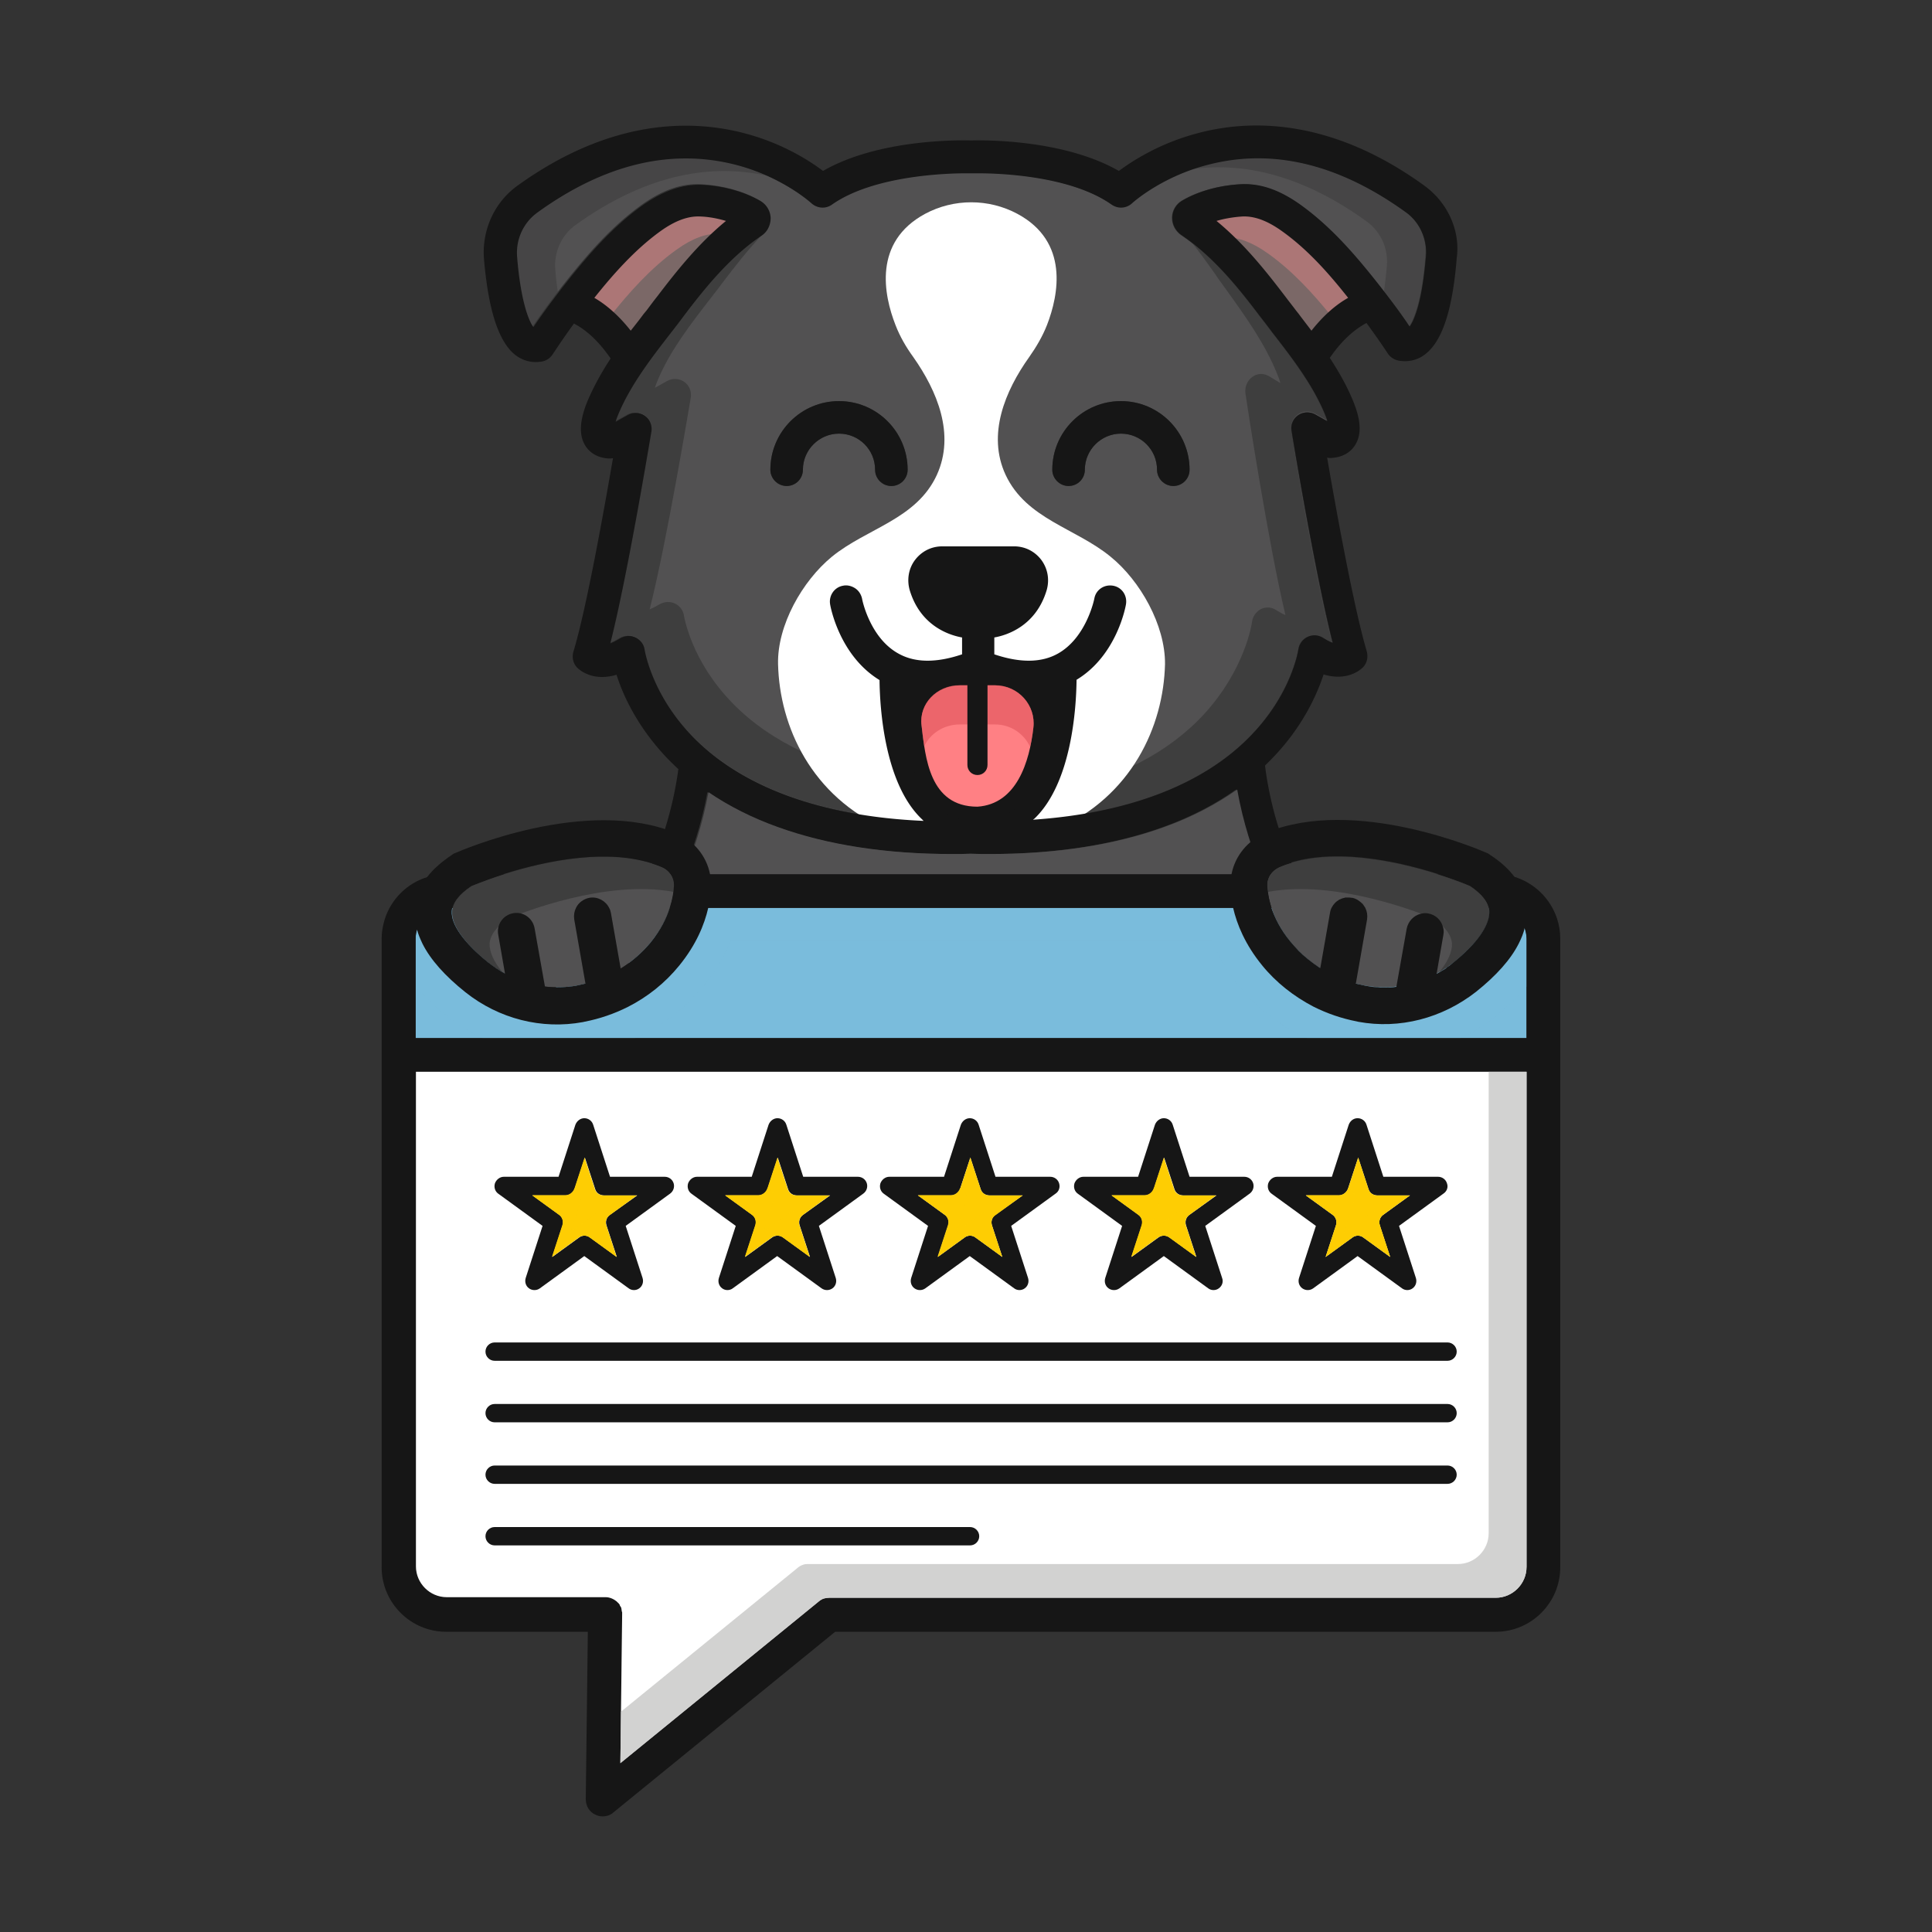 <svg xmlns="http://www.w3.org/2000/svg" xml:space="preserve" id="svg168" width="64" height="64" version="1.1"><rect width="100%" height="100%" fill="#333333" stroke="none"/><style id="style395" type="text/css">.st4,.st5{opacity:.5}.st2{fill:#525152}.st3{opacity:.8}.st3,.st4{fill:#3a3a3a}.st5{fill:#c49e9d}.st6{fill:#ac7676}.st7{fill:#fff}.st8{fill:#161616}.st12{fill:#2a2a2a}.st13,.st14{fill:#fecd03}.st14{opacity:.7}</style><g id="g2581" transform="translate(-7.095 -7.107) scale(.098)"><path id="path2479" d="M588.4 389.8v33.7H212.9v-33.7c0-5.7 4.7-10.4 10.4-10.4H578c5.7 0 10.4 4.6 10.4 10.4z" style="fill:#7abcdc"/><path id="path2481" d="M588.3 388.8c0-.2 0-.3-.1-.4 0-.2 0-.3-.1-.5 0-.2-.1-.4-.1-.5 0-.1-.1-.3-.1-.4-.1-.2-.1-.4-.2-.5 0-.1 0-.2-.1-.2-1.5-3.9-5.3-6.8-9.7-6.8H223.3c-4.6 0-8.4 3-9.8 7-.1.2-.1.4-.2.6 0 .1-.1.3-.1.4 0 .2-.1.3-.1.5s-.1.4-.1.6v17.5c2.9 3.4 6.5 6.7 10.6 10 3.8 3 7.9 5.5 12.2 7.5h51c1-.4 1.9-.9 2.8-1.3 8.1-4.1 15.1-9.7 20.7-16.6 4.3-5.2 7.2-10.4 9.1-15.3H482c2 4.9 4.9 10 9.1 15.3 5.6 6.9 12.6 12.5 20.7 16.7.9.5 1.9.9 2.8 1.3h51c4.3-2 8.4-4.5 12.2-7.5 4.2-3.3 7.8-6.7 10.7-10.2v-16c-.1-.6-.1-.9-.2-1.2zm-286.2 10.1c-4.7 5.8-10.7 10.5-17.4 14-4.6 2.3-9.5 4-14.7 5l-.4.1c-14 2.6-28.4-1.2-39.8-10.1-6.3-5-10.8-9.9-13.7-14.9 1.9-1.7 4.3-2.8 7.1-2.8h84.6c-1.4 2.8-3.3 5.7-5.7 8.7zm269.1 8.9c-11.3 9-25.8 12.7-39.8 10.1l-.4-.1c-5.2-1-10.1-2.7-14.7-5-6.7-3.4-12.6-8.1-17.4-14-2.4-3-4.3-5.9-5.8-8.7H578c2.7 0 5.1 1 6.9 2.7-2.8 5-7.4 10-13.7 15z" style="opacity:.5;fill:#7abcdc"/><path id="path2483" d="M547.5 144.2c-22.5-16.3-44.9-21.7-66.6-16.3-16.1 4-26 13-26.1 13.1-1.9 1.7-4.8 1.9-6.9.5-13.9-9.8-38-10.6-45.1-10.6h-4.2c-5.9 0-31.1.6-45.3 10.6-2.1 1.5-5 1.3-6.9-.5-.1-.1-10-9-26.1-13.1-21.7-5.5-44.2 0-66.6 16.3-4.7 3.4-7.3 9.2-6.8 15 1.1 13.5 3.5 20.9 5.5 23.7 2.8-4.1 6-8.5 9.9-13.5 7.7-9.8 16.2-19.9 26.9-27.6 7.1-5.1 13.7-7.4 20.4-7 7.1.4 14.1 2.3 19.6 5.5 2.1 1.2 3.4 3.4 3.4 5.7.1 2.4-1.1 4.6-3.1 6-10.7 7.2-19.3 17.9-26.4 27.3-1.4 1.8-2.8 3.6-4.2 5.5-6.6 8.6-13.4 17.4-17.6 27.1-.5 1.2-.9 2.2-1.1 3l4.1-2.3c1.8-1 4.1-.9 5.8.3 1.7 1.2 2.6 3.3 2.2 5.3-.3 2-7.9 47.9-13.9 71.6.9-.3 2-.9 3.3-1.7.9-.5 1.9-.8 2.9-.8.8 0 1.6.2 2.3.5 1.7.8 2.8 2.4 3.1 4.2 0 .2 2.2 15.1 16.5 29.6 16.7 17 43.5 26.7 77.8 28.2l-.6-.6c-12.7-12.1-14.2-37.6-14.3-47-13.6-8.2-16.6-24.8-16.7-25.6-.5-2.9 1.4-5.8 4.4-6.3 1.4-.3 2.9.1 4.1.9 1.2.8 2 2.1 2.3 3.5 0 .1 2.6 13.2 12.4 18.6 5.6 3 12.8 3.1 21.4.2V288c-4.5-.8-14.1-4-17.7-16-1-3.5-.4-7.2 1.8-10.2 2.2-2.9 5.5-4.6 9.2-4.6H415c3.7 0 7 1.7 9.2 4.6 2.2 2.9 2.8 6.7 1.8 10.2-3.6 12-13.2 15.2-17.7 16v5.7c8.6 2.9 15.8 2.9 21.4-.2 9.6-5.2 12.3-18 12.4-18.6.5-2.9 3.4-4.9 6.3-4.4s4.9 3.4 4.4 6.3c-.1.7-3.1 17.3-16.7 25.5-.1 9.3-1.6 34.9-14.3 47-.1.1-.2.2-.4.3 32.1-2.2 57.3-11.8 73.2-28 14.1-14.3 16.4-29 16.5-29.6.2-1.8 1.4-3.4 3.1-4.2 1.7-.8 3.7-.7 5.2.3 1.3.8 2.4 1.3 3.3 1.7-6-23.7-13.5-69.5-13.9-71.6-.3-2.1.5-4.1 2.2-5.3 1.7-1.2 3.9-1.3 5.8-.3l4.1 2.3c-.2-.8-.6-1.8-1.1-3-4.2-9.8-11-18.6-17.6-27.1-1.4-1.9-2.8-3.7-4.2-5.5-7.1-9.4-15.6-20.1-26.4-27.3-2-1.4-3.1-3.6-3.1-6 .1-2.4 1.4-4.5 3.4-5.7 5.5-3.2 12.4-5.1 19.6-5.5 6.7-.3 13.3 2 20.4 7 10.7 7.6 19.2 17.8 26.9 27.6 3.9 5 7.1 9.3 9.9 13.5 1-1.4 2.1-4 3.1-7.8 1-3.9 1.9-9.1 2.4-15.9.7-5.9-2-11.6-6.7-15zm-173.8 92.6c-3 0-5.5-2.5-5.5-5.5 0-6.8-5.5-12.2-12.2-12.2-6.7 0-12.2 5.5-12.2 12.2 0 3-2.4 5.5-5.5 5.5-3 0-5.5-2.5-5.5-5.5 0-12.8 10.4-23.2 23.2-23.2 12.8 0 23.2 10.4 23.2 23.2 0 3-2.5 5.5-5.5 5.5zm100.8-5.5c0 3-2.4 5.5-5.5 5.5-3 0-5.5-2.5-5.5-5.5 0-6.8-5.5-12.2-12.2-12.2-6.7 0-12.2 5.5-12.2 12.2 0 3-2.4 5.5-5.5 5.5-3 0-5.5-2.5-5.5-5.5 0-12.8 10.4-23.2 23.2-23.2 12.8 0 23.2 10.4 23.2 23.2z" class="st2"/><path id="path2485" d="M522.7 289.9c-.9-.3-2-.9-3.3-1.7-1.6-1-3.5-1.1-5.2-.3-1.7.8-2.8 2.4-3.1 4.2-.1.6-2.4 15.3-16.5 29.6-15.9 16.2-41.1 25.8-73.2 28 .1-.1.2-.2.4-.3 2.7-2.5 4.8-5.6 6.6-9.1 21.7-4.4 39.1-13.4 51.1-26.5 13.7-15 16-30.3 16.1-31 .2-1.9 1.4-3.5 3-4.4 1.7-.8 3.6-.7 5.1.3 1.3.8 2.3 1.4 3.2 1.7-5.9-24.7-13.2-72.6-13.5-74.8-.3-2.2.5-4.3 2.2-5.6 1.7-1.3 3.8-1.4 5.6-.4l4 2.4c-.2-.8-.6-1.9-1.1-3.1-4.1-10.2-10.7-19.4-17.1-28.3-1.4-2-2.8-3.8-4.1-5.8-2.5-3.5-5.2-7.3-8.1-10.9 9.3 7.1 16.9 16.6 23.3 25.1 1.4 1.8 2.8 3.6 4.2 5.5 6.6 8.5 13.4 17.3 17.6 27.1.5 1.2.9 2.2 1.1 3l-4.1-2.3c-1.8-1-4.1-.9-5.8.3-1.7 1.2-2.6 3.3-2.2 5.3.2 2.5 7.7 48.4 13.8 72z" class="st3"/><path id="path2487" d="M383.8 349.4c-3.7-3.5-6.4-8.1-8.5-13.2-23.6-4-42.4-12.8-55.2-25.9-14.2-14.5-16.4-29.4-16.5-29.6-.2-1.8-1.4-3.4-3.1-4.2-.7-.3-1.5-.5-2.3-.5-1 0-2 .3-2.9.8-1.3.8-2.4 1.3-3.3 1.7 6-23.7 13.5-69.5 13.9-71.6.3-2.1-.5-4.1-2.2-5.3-1.7-1.2-4-1.3-5.8-.3l-4.1 2.3c.2-.8.6-1.8 1.1-3 4.2-9.8 11-18.6 17.6-27.1 1.4-1.8 2.8-3.6 4.2-5.5 4.1-5.4 8.6-11.2 13.7-16.5h-.1c-.2.2-.5.4-.7.5-10.7 7.2-19.3 17.9-26.4 27.3-1.4 1.8-2.8 3.6-4.2 5.5-6.6 8.6-13.4 17.4-17.6 27.1-.5 1.2-.9 2.2-1.1 3l4.1-2.3c1.8-1 4.1-.9 5.8.3 1.7 1.2 2.6 3.3 2.2 5.3-.3 2-7.9 47.9-13.9 71.6.9-.3 2-.9 3.3-1.7.9-.5 1.9-.8 2.9-.8.8 0 1.6.2 2.3.5 1.7.8 2.8 2.4 3.1 4.2 0 .2 2.2 15.1 16.5 29.6 16.7 17 43.5 26.7 77.8 28.2-.1 0-.3-.2-.6-.4z" class="st3"/><path id="path2489" d="M554.4 159.2c-.6 6.8-1.4 12-2.4 15.9-1 3.9-2.1 6.4-3.1 7.8-2.5-3.7-5.4-7.6-8.7-11.9.4-2.5.7-5.4 1-8.6.5-5.9-2.1-11.6-6.8-15-19.9-14.4-39.8-20.4-59.2-17.7 1.8-.7 3.8-1.3 5.9-1.8 21.7-5.5 44.1 0 66.6 16.3 4.5 3.4 7.2 9.1 6.7 15z" class="st4"/><path id="path2491" d="M332 132c-21.2-4.8-43.1.8-65.1 16.6-4.7 3.4-7.3 9.2-6.8 15 .2 2.8.5 5.4.9 7.7-3.3 4.3-6 8-8.4 11.6-2-2.8-4.4-10.2-5.5-23.7-.5-5.9 2.1-11.6 6.8-15 22.5-16.3 44.9-21.7 66.6-16.3 4.2 1.1 8.1 2.5 11.5 4.1z" class="st4"/><path id="path2493" d="M531.1 173.8c-4 1.9-9.7 5.9-15.5 13.9-2.1-2.8-4.3-5.6-6.4-8.4-1.4-1.8-2.8-3.6-4.1-5.4-7-9.2-15.3-19.6-25.9-27.5 3.8-1.7 8.2-2.7 12.8-2.9 4.6-.2 9.4 1.5 14.8 5.4 9.5 6.9 17.3 16 24.3 24.9z" class="st5"/><path id="path2495" d="M531.1 173.8c-2.3 1.1-5.2 2.9-8.4 5.9-6.4-7.9-13.4-15.6-21.7-21.5-5.2-3.7-9.8-5.5-14.3-5.4-2.4-2.2-4.8-4.3-7.5-6.3 3.8-1.7 8.2-2.7 12.8-2.9 4.6-.2 9.4 1.5 14.8 5.4 9.5 6.8 17.3 15.9 24.3 24.8z" class="st6"/><path id="path2497" d="M322 146.5c-10.6 7.8-18.9 18.2-25.9 27.5-1.4 1.8-2.8 3.6-4.1 5.4-2.1 2.8-4.3 5.5-6.4 8.4-5.7-8.1-11.5-12-15.5-13.9 7-9 14.9-18.1 24.3-24.8 5.4-3.8 10.2-5.6 14.8-5.4 4.6.2 9 1.2 12.8 2.8z" class="st5"/><path id="path2499" d="M322 146.5c-2.1 1.6-4.2 3.3-6.1 5-4.6-.2-9.4 1.5-14.8 5.4-8.7 6.2-16 14.4-22.6 22.7-3.2-2.9-6.1-4.7-8.4-5.8 7-9 14.9-18.1 24.3-24.8 5.4-3.8 10.2-5.6 14.8-5.4 4.6.3 9 1.3 12.8 2.9z" class="st6"/><path id="path2501" d="M447.8 260.7C436 251 419.3 248 412.3 233c-6.3-13.6-.2-28.3 8-39.8 2.4-3.4 4.5-7 6-10.8 4-10.3 7.5-28.2-10-37.6-9.7-5.2-21.5-5.2-31.2 0-17.6 9.5-14 27.4-10 37.6 1.5 3.9 3.6 7.5 6 10.8 8.1 11.5 14.2 26.1 8 39.8-6.9 15.1-23.6 18-35.5 27.7-10 8.2-18.5 23.2-18.2 36.3.5 21.1 11.3 44.8 36.7 55.9 1.6.7 28.7 2.6 28.7.3 0 2.3 27.1.4 28.7-.3 25.4-11.2 36.2-34.8 36.7-55.9.1-13.2-8.4-28.2-18.4-36.3z" class="st7"/><path id="path2503" d="M379.2 231.3c0 3-2.4 5.5-5.5 5.5s-5.5-2.5-5.5-5.5c0-6.8-5.5-12.2-12.2-12.2-6.7 0-12.2 5.5-12.2 12.2 0 3-2.4 5.5-5.5 5.5-3 0-5.5-2.5-5.5-5.5 0-12.8 10.4-23.2 23.2-23.2 12.8 0 23.2 10.4 23.2 23.2z" class="st8"/><path id="path2505" d="M474.5 231.3c0 3-2.4 5.5-5.5 5.5-3 0-5.5-2.5-5.5-5.5 0-6.8-5.5-12.2-12.2-12.2-6.7 0-12.2 5.5-12.2 12.2 0 3-2.4 5.5-5.5 5.5-3 0-5.5-2.5-5.5-5.5 0-12.8 10.4-23.2 23.2-23.2 12.8 0 23.2 10.4 23.2 23.2z" class="st8"/><path id="path2507" d="M553.9 135.3c-31.6-22.9-58.8-22.4-76.1-17.9-12.9 3.3-22.2 9.2-27.2 12.9-19-10.9-46.6-10.4-50-10.3-3.5-.1-31.1-.6-50 10.3-4.9-3.7-14.2-9.6-27.2-12.9-17.3-4.4-44.5-4.9-76.1 17.9-7.8 5.6-12.1 15.1-11.3 24.8 1.5 17.5 5 28.1 10.7 32.5 2.7 2 5.8 2.7 9 2.1 1.5-.3 2.7-1.2 3.5-2.4 2.2-3.3 4.5-6.7 7.2-10.4 3 1.5 7.6 4.8 12.4 11.8-3.2 4.9-5.7 9.5-7.6 13.9-2.9 6.8-3.2 11.9-1 15.5 1.6 2.6 4.4 4.2 7.9 4.4.5 0 1 0 1.5-.1-3 17.4-9 51-13.4 65.5-.5 1.8-.1 3.8 1.2 5.2.2.2 4.7 5.1 13.4 2.5 2.1 6.7 7 17.7 17.4 28.5 1.1 1.1 2.3 2.3 3.5 3.4-2 14.8-6.5 27.1-10.4 35.5-2.8 6.1-5.3 10.1-6.1 11.4h12.6c1.6-2.9 3.5-6.8 5.4-11.4 3.1-7.4 6.3-16.8 8.3-27.7 6.9 4.7 14.8 8.7 23.5 11.8 16.6 6 36.5 9.1 58.9 9.1 2 0 4.1 0 6.3-.1 2.3.1 4.4.1 6.4.1 22.5 0 42.3-3.1 58.9-9.1 9.2-3.3 17.5-7.6 24.7-12.7 2 11.3 5.2 21 8.4 28.5 1.9 4.6 3.8 8.5 5.4 11.4h12.6c-.9-1.3-3.3-5.4-6-11.4-4-8.6-8.7-21.4-10.6-36.6l2.3-2.3c10.5-10.8 15.3-21.8 17.5-28.5 8.7 2.6 13.2-2.3 13.4-2.5 1.3-1.4 1.7-3.4 1.2-5.3-4.3-14.4-10.4-48-13.4-65.5.5.1 1 .2 1.6.1 3.5-.2 6.3-1.8 7.9-4.4 2.3-3.7 1.9-8.7-1-15.5-1.9-4.5-4.4-9-7.6-13.9 4.8-7 9.4-10.2 12.4-11.8 2.7 3.7 5.1 7.1 7.2 10.3a5.7 5.7 0 0 0 3.6 2.4c3.2.6 6.4-.1 9-2.1 5.8-4.4 9.3-15 10.7-32.5 1.3-9.4-3.1-18.8-10.9-24.5zm-280.6 37.9c6.2-7.8 13.7-16.3 22.3-22.5 5-3.6 9.4-5.2 13.5-5 3 .1 6 .7 8.7 1.5-9.4 7.7-16.9 17.2-23.3 25.6-1.2 1.5-2.3 3-3.5 4.6l-1 1.2c-1.4 1.9-2.9 3.8-4.4 5.7-4.4-5.6-8.8-9.1-12.3-11.1zm136 171.3c-1.8.5-3.9.8-6.5.8h-.1c-2.1 0-3.7-.1-5.1-.4-1.5-.3-3.1-1-4.5-2-.5-.4-1.1-.9-1.7-1.4-8.3-7.9-10.3-25.6-10.8-35.1 1.7.3 3.4.4 5.1.4 5.2 0 11-1.2 17.1-3.5 6.1 2.3 11.9 3.5 17.1 3.5 1.7 0 3.4-.1 5.1-.4-.5 9.5-2.5 27.1-10.8 35.1-1.5 1.5-3.2 2.5-4.9 3zm106.4-160.2c-1.5-2-3-3.9-4.4-5.8l-.8-1c-1.2-1.6-2.4-3.1-3.6-4.7-6.4-8.4-13.9-17.9-23.3-25.6 2.7-.8 5.7-1.3 8.7-1.5 4.1-.2 8.5 1.4 13.5 5 8.7 6.2 15.9 14.4 22.3 22.5-3.6 2-8 5.5-12.4 11.1zm38.7-25.1c-.6 6.8-1.4 12-2.4 15.9-1 3.9-2.1 6.4-3.1 7.8-2.8-4.2-6-8.5-9.9-13.5-7.7-9.8-16.2-19.9-26.9-27.6-7.1-5.1-13.7-7.4-20.4-7-7.1.4-14.1 2.3-19.6 5.5-2.1 1.2-3.4 3.4-3.4 5.7-.1 2.4 1.1 4.6 3.1 6 10.8 7.3 19.3 17.9 26.4 27.3 1.4 1.8 2.8 3.6 4.2 5.5 6.6 8.5 13.4 17.3 17.6 27.1.5 1.2.9 2.2 1.1 3l-4.1-2.3c-1.8-1-4.1-.9-5.8.3-1.7 1.2-2.6 3.3-2.2 5.3.3 2 7.9 47.9 13.9 71.6-.9-.3-2-.9-3.3-1.7-1.6-1-3.5-1.1-5.2-.3-1.7.8-2.8 2.4-3.1 4.2-.1.6-2.4 15.3-16.5 29.6-15.9 16.2-41.1 25.8-73.2 28 .1-.1.2-.2.4-.3 12.7-12.1 14.2-37.6 14.3-47 13.6-8.2 16.6-24.8 16.7-25.5.5-3-1.4-5.8-4.4-6.3-3-.5-5.8 1.4-6.3 4.4-.1.5-2.8 13.3-12.4 18.6-5.6 3.1-12.8 3.1-21.4.2V288c4.5-.8 14.1-4 17.7-16 1-3.5.4-7.2-1.8-10.2-2.2-2.9-5.5-4.6-9.2-4.6h-24.3c-3.7 0-7 1.7-9.2 4.6-2.2 2.9-2.8 6.7-1.8 10.2 3.6 12 13.2 15.2 17.7 16v5.7c-8.6 2.9-15.8 2.9-21.4-.2-9.8-5.3-12.4-18.4-12.4-18.6-.3-1.4-1.1-2.7-2.3-3.5-1.2-.8-2.7-1.2-4.1-.9-3 .5-4.9 3.4-4.4 6.3.1.7 3.1 17.3 16.7 25.6.1 9.3 1.6 34.9 14.3 47l.6.6c-34.3-1.5-61.1-11.2-77.8-28.2-14.2-14.5-16.4-29.4-16.5-29.6-.2-1.8-1.4-3.4-3.1-4.2-.7-.3-1.5-.5-2.3-.5-1 0-2 .3-2.9.8-1.3.8-2.4 1.3-3.3 1.7 6-23.7 13.5-69.5 13.9-71.6.3-2.1-.5-4.1-2.2-5.3-1.7-1.2-4-1.3-5.8-.3l-4.1 2.3c.2-.8.6-1.8 1.1-3 4.2-9.8 11-18.6 17.6-27.1 1.4-1.8 2.8-3.6 4.2-5.5 7.1-9.4 15.7-20.1 26.4-27.3 2-1.3 3.1-3.6 3.1-6-.1-2.4-1.4-4.5-3.4-5.7-5.5-3.2-12.5-5.1-19.6-5.5-6.7-.3-13.3 2-20.4 7-10.7 7.7-19.2 17.8-26.9 27.6-3.9 5-7.1 9.4-9.9 13.5-2-2.8-4.4-10.2-5.5-23.7-.5-5.9 2.1-11.6 6.8-15 22.5-16.3 44.9-21.7 66.6-16.3 16.1 4 26 13 26.1 13.1 1.9 1.8 4.8 2 6.9.5 14.2-10 39.4-10.6 45.3-10.6h4.2c7.1 0 31.2.8 45.1 10.6 2.1 1.5 5 1.3 6.9-.5.1-.1 10-9.1 26.1-13.1 21.7-5.5 44.1 0 66.6 16.3 4.4 3.2 7.1 8.9 6.6 14.8z" class="st8"/><path id="path2509" d="M429.6 301.9c-.3 10.2-2.1 32.9-12.7 43-1.8 1.7-4 3.1-6.4 3.8-2.6.8-5.3 1-7.9 1-2 0-4.1-.1-6.1-.5-2.1-.4-4.1-1.4-5.8-2.6-.7-.5-1.4-1.1-2.1-1.7-10.6-10.1-12.4-32.8-12.7-43 2.5.6 5.2.9 8 .9 5.8 0 12-1.3 18.8-4 6.8 2.6 13 4 18.8 4 2.9 0 5.6-.3 8.1-.9z" class="st8"/><path id="path2511" d="M408.8 304.2h-12c-7.8 0-13.8 6.3-12.9 13.5 1.3 10.8 2.6 27.5 18.9 27.5 13.3-.9 17.6-15.2 18.9-26.7.9-7.6-5.1-14.3-12.9-14.3z" style="fill:#ff8084"/><path id="path2513" d="M421.7 318.5c-.2 2.1-.6 4.3-1.1 6.5-2-4.4-6.5-7.6-11.8-7.6h-12c-5.4 0-10 3.1-12 7.4-.4-2.5-.7-4.9-.9-7.2-.9-7.2 5.1-13.5 12.9-13.5h12c7.8.1 13.8 6.8 12.9 14.4z" style="fill:#db4b52;opacity:.5"/><path id="path2515" d="M402.8 300.3c-1.9 0-3.4 1.5-3.4 3.4v27.4c0 1.9 1.5 3.4 3.4 3.4s3.4-1.5 3.4-3.4v-27.4c0-1.9-1.5-3.4-3.4-3.4z" class="st8"/><path id="path2517" d="M533.6 378.8c-.2-.4-.5-.7-.9-1.1l-.1-.1c-.2-.1-.3-.3-.5-.4-.2-.2-.5-.3-.7-.5-.1-.1-.3-.1-.4-.2-.3-.2-.7-.3-1-.4-.2-.1-.4-.1-.6-.1-.5-.1-1-.1-1.5-.1h-.5c-.1 0-.3 0-.4.1-.3.1-.6.1-.8.2-.2.1-.3.1-.5.2s-.3.2-.5.2c-.1.1-.3.2-.4.3-.1.1-.2.1-.3.2-.1.1-.3.2-.4.3-.3.3-.6.6-.9 1-.1.1-.1.2-.2.3-.1.2-.2.3-.3.5H534c-.1 0-.3-.2-.4-.4zm65.1 4.2c-2.2-6.7-7.6-12-14.4-14.1-2-.6-4.1-.9-6.2-.9H223.3c-2.3 0-4.4.3-6.5 1-6.9 2.1-12.3 7.6-14.4 14.4-.6 2-1 4.1-1 6.4v212.5c0 12 9.8 21.8 21.8 21.8h47.9l-.7 56.6c0 2.2 1.2 4.3 3.2 5.2.8.4 1.6.6 2.5.6 1.3 0 2.6-.4 3.6-1.3l75-61.1H578c12 0 21.8-9.8 21.8-21.8V389.8c0-2.4-.4-4.7-1.1-6.8zm-10.3 219.2c0 5.7-4.7 10.4-10.4 10.4H352.7c-.5 0-1.1.1-1.6.2-.4.1-.7.2-1 .4-.4.2-.7.4-1 .7l-67 54.6.6-50.2v-.7c0-.1 0-.2-.1-.3v-.2c0-.1-.1-.2-.1-.4v-.2c0-.1-.1-.3-.1-.4v-.1c-.1-.1-.1-.3-.2-.4 0 0 0-.1-.1-.1-.1-.1-.2-.3-.2-.4v-.1c-.1-.1-.2-.3-.3-.4-.1-.1-.2-.3-.4-.4l-.4-.4c-1-.8-2.3-1.4-3.7-1.4h-53.7c-5.7 0-10.4-4.7-10.4-10.4V434.8h375.5v167.4zm0-178.8H212.9v-33.7c0-1.2.2-2.3.6-3.3 1.4-4.1 5.3-7 9.8-7H578c4.4 0 8.3 2.8 9.7 6.7.4 1.1.7 2.4.7 3.6zm-54.8-44.6c-.2-.4-.5-.7-.9-1.1l-.1-.1c-.2-.1-.3-.3-.5-.4-.2-.2-.5-.3-.7-.5-.1-.1-.3-.1-.4-.2-.3-.2-.7-.3-1-.4-.2-.1-.4-.1-.6-.1-.5-.1-1-.1-1.5-.1h-.5c-.1 0-.3 0-.4.1-.3.1-.6.1-.8.2-.2.1-.3.1-.5.2s-.3.2-.5.2c-.1.1-.3.2-.4.3-.1.1-.2.1-.3.2-.1.1-.3.2-.4.3-.3.3-.6.6-.9 1-.1.1-.1.2-.2.3-.1.2-.2.3-.3.5H534c-.1 0-.3-.2-.4-.4z" class="st8"/><path id="path2519" d="M588.4 434.8v167.4c0 5.7-4.7 10.4-10.4 10.4H352.7c-.5 0-1.1.1-1.6.2-.4.1-.7.2-1 .4-.4.2-.7.4-1 .7l-67 54.6.6-50.2v-.7c0-.1 0-.2-.1-.3v-.2c0-.1-.1-.2-.1-.4v-.2c0-.1-.1-.3-.1-.4v-.1c-.1-.1-.1-.3-.2-.4 0 0 0-.1-.1-.1-.1-.1-.2-.3-.2-.4v-.1c-.1-.1-.2-.3-.3-.4-.1-.1-.2-.3-.4-.4l-.4-.4c-1-.8-2.3-1.4-3.7-1.4h-53.7c-5.7 0-10.4-4.7-10.4-10.4V434.8Z" class="st7"/><path id="path2521" d="M588.4 434.8v167.4c0 5.7-4.7 10.4-10.4 10.4H352.7c-.5 0-1.1.1-1.6.2-.4.1-.7.2-1 .4-.4.2-.7.4-1 .7l-67 54.6.2-17.4 59.7-48.6c.3-.3.7-.5 1-.7.3-.2.7-.3 1-.4.5-.2 1-.2 1.6-.2h219.6c5.7 0 10.4-4.7 10.4-10.4v-156z" style="opacity:.8;fill:#c6c6c5"/><path id="path2523" d="M499 368H303.6c3.1-7.4 6.3-16.8 8.3-27.7 6.9 4.7 14.8 8.7 23.5 11.8 16.6 6 36.5 9.1 58.9 9.1 2 0 4.1 0 6.3-.1 2.3.1 4.4.1 6.4.1 22.5 0 42.3-3.1 58.9-9.1 9.2-3.3 17.5-7.6 24.7-12.7 2 11.3 5.3 21 8.4 28.6z" class="st2"/><path id="path2525" d="M261.3 402.7c0 3.9-3.2 7.1-7.1 7.1-3.9 0-7.1-3.2-7.1-7.1 0-3.9 3.2-7.1 7.1-7.1 3.9 0 7.1 3.2 7.1 7.1z" class="st12"/><circle id="circle2527" cx="279.5" cy="402.7" r="7.1" class="st12"/><path id="path2529" d="M300.3 372.2c-.3 4.5-1.9 11.5-7.9 18.8-6.1 7.5-14.9 12.7-24.7 14.6l-.4.1c-5.2.9-10.4.7-15.5-.6-5-1.3-9.9-3.7-14.1-7-8.1-6.5-12.7-12.8-12.4-17.4.1-2.9 2.3-5.8 6.5-8.6 4.4-1.9 40.7-16.4 64.4-6.4 2.6 1.1 4.2 3.6 4.1 6.5z" class="st2"/><path id="path2531" d="M300.3 372.2c0 .6-.1 1.2-.2 1.8-23-4.3-51.8 7.3-55.7 8.9-4.2 2.8-6.3 5.7-6.5 8.6-.1 2.7 1.4 6.1 4.3 9.6-1.6-.9-3.2-2-4.6-3.1-8.1-6.5-12.7-12.8-12.4-17.4.1-2.9 2.3-5.8 6.5-8.6 4.4-1.9 40.7-16.4 64.4-6.4 2.7 1.2 4.3 3.7 4.2 6.6z" class="st3"/><path id="path2533" d="M500.8 372.2c.3 4.5 1.9 11.5 7.9 18.8 6.1 7.5 14.9 12.7 24.7 14.6l.4.1c5.2.9 10.4.7 15.5-.6 5-1.3 9.9-3.7 14.1-7 8.1-6.5 12.7-12.8 12.4-17.4-.1-2.9-2.3-5.8-6.5-8.6-4.4-1.9-40.7-16.4-64.4-6.4-2.6 1.1-4.3 3.6-4.1 6.5z" class="st2"/><path id="path2535" d="M500.8 372.2c0 .6.1 1.2.2 1.8 23-4.3 51.8 7.3 55.7 8.9 4.2 2.8 6.3 5.7 6.5 8.6.1 2.7-1.4 6.1-4.3 9.6 1.6-.9 3.2-2 4.6-3.1 8.1-6.5 12.7-12.8 12.4-17.4-.1-2.9-2.3-5.8-6.5-8.6-4.4-1.9-40.7-16.4-64.4-6.4-2.7 1.2-4.4 3.7-4.2 6.6z" class="st3"/><path id="path2537" d="M271.6 376c-2 .4-3.7 1.7-4.5 3.4h11.2c-1.2-2.4-3.9-3.9-6.7-3.4zm40.8-8c-1.2-6.1-5.4-11.3-11.4-13.8-30.2-12.7-73 5.9-74.8 6.7l-.5.2-.4.3c-3.6 2.4-6.5 4.9-8.6 7.7-2.5 3.4-3.9 7.1-4.1 11-.1 2.1.1 4.3.7 6.4.4 1.7 1.1 3.3 1.9 5 2.7 5.4 7.6 10.9 14.5 16.4 11.3 9 25.8 12.7 39.8 10.1l.4-.1c5.2-1 10.1-2.7 14.7-5 6.7-3.4 12.6-8.1 17.4-14 5.7-7 8.5-13.8 9.8-19.5.5-2.4.8-4.5.9-6.4.2-1.7 0-3.4-.3-5zm-20 23c-2.9 3.5-6.3 6.5-10.2 8.9l-3.3-18.8c-.1-.6-.3-1.2-.6-1.7-1.2-2.4-3.9-3.9-6.7-3.4-2 .4-3.7 1.7-4.5 3.4-.6 1.2-.8 2.5-.6 3.9l3.8 21.7-2.7.6-.4.1c-3.5.6-7.1.7-10.6.3l-3.5-19.7c-.6-3.4-3.8-5.7-7.2-5.1-3.4.6-5.7 3.8-5.1 7.2l2.3 13.2c-1.9-1-3.8-2.3-5.6-3.7-8.1-6.5-12.7-12.8-12.4-17.4 0-.4.1-.8.2-1.2.6-2.5 2.7-4.9 6.3-7.3 1.3-.5 5.5-2.2 11.3-4.1 13.7-4.3 36.5-9.4 53.2-2.3 1.2.5 2.2 1.3 2.9 2.3.9 1.2 1.3 2.7 1.2 4.2-.1 2-.5 4.4-1.4 7.2-1.1 3.6-3.1 7.6-6.4 11.7z" class="st8"/><path id="path2539" d="M533.6 378.8c-.2-.4-.5-.7-.9-1.1.4.3.7.7.9 1.1zm54.8 1.2c-.2-4-1.6-7.7-4.1-11.1-2.1-2.8-4.9-5.3-8.5-7.6l-.4-.3-.5-.2c-1.8-.8-44.6-19.4-74.8-6.7-6 2.5-10.2 7.8-11.4 13.8-.3 1.6-.5 3.3-.4 5 .1 1.9.4 4 .9 6.4 1.3 5.7 4.1 12.5 9.8 19.5 4.7 5.8 10.7 10.5 17.4 14 4.6 2.3 9.5 4 14.7 5l.4.1c14 2.6 28.4-1.2 39.8-10.1 6.9-5.5 11.8-11 14.5-16.4.9-1.8 1.6-3.5 2-5.3.5-2 .7-4.1.6-6.1zm-24.9 18c-.4.3-.7.6-1.1.9l-.9.6c-.1.1-.2.1-.2.2-.1 0-.1.1-.1.1-.1.1-.2.1-.3.2-.1.1-.2.1-.3.2-.2.1-.5.3-.7.4-.6.4-1.2.7-1.9 1.1l2.3-13.2c.2-1 .1-1.9-.2-2.8-.6-2.2-2.5-4-4.9-4.4-.9-.2-1.8-.1-2.6.1-2.3.6-4.2 2.5-4.7 5l-3.5 19.7c-1.4.2-2.8.2-4.3.2h-.3c-.6 0-1.2 0-1.8-.1h-.4c-.7 0-1.4-.1-2-.2l-1.8-.3-.4-.1c-.5-.1-.9-.2-1.4-.3-.5-.1-.9-.2-1.3-.3l3.8-21.7c.2-1.4 0-2.7-.6-3.9-.1-.2-.2-.4-.4-.6-.2-.4-.5-.7-.9-1.1l-.1-.1c-.2-.1-.3-.3-.5-.4-.2-.2-.5-.3-.7-.5-.1-.1-.3-.1-.4-.2-.3-.2-.7-.3-1-.4-.2-.1-.4-.1-.6-.1-.5-.1-1-.1-1.5-.1h-.5c-.1 0-.3 0-.4.1-.3.1-.6.1-.8.2-.2.1-.3.1-.5.2s-.3.2-.5.2c-.1.1-.3.2-.4.3-.1.1-.2.1-.3.2-.1.1-.3.2-.4.3-.3.3-.6.6-.9 1-.1.1-.1.2-.2.3-.1.2-.2.3-.3.5-.3.5-.5 1.1-.6 1.7l-3.3 18.8h-.1c-.5-.3-.9-.6-1.3-.9-.5-.3-.9-.6-1.4-1-.4-.3-.9-.7-1.3-1-.4-.4-.9-.7-1.3-1.1-.4-.3-.8-.7-1.2-1.1-.4-.4-.8-.7-1.1-1.1-.4-.4-.8-.9-1.2-1.3-.4-.5-.8-.9-1.2-1.4-3.4-4.1-5.3-8.1-6.5-11.6-.6-2-1-3.8-1.2-5.4 0-.3-.1-.6-.1-.9 0-.3-.1-.6-.1-.9-.1-1.5.3-3 1.2-4.2.7-1 1.7-1.8 2.9-2.3 16.7-7.1 39.5-2 53.2 2.3 5.8 1.8 10 3.5 11.3 4.1 3.6 2.4 5.7 4.9 6.3 7.3.1.4.2.8.2 1.2.3 4.8-4.2 11.1-12.3 17.6z" class="st8"/><path id="path2541" d="M300.1 472.5c-.4-1.3-1.6-2.2-3-2.2h-18.5l-5.7-17.6c-.4-1.3-1.6-2.2-3-2.2-1.3 0-2.5.9-3 2.2l-5.7 17.6h-18.5c-1.3 0-2.5.9-3 2.2-.4 1.3 0 2.7 1.1 3.5l15 10.9-5.7 17.6c-.4 1.3 0 2.7 1.1 3.5 1.1.8 2.6.8 3.7 0l15-10.9 15 10.9c.5.4 1.2.6 1.8.6.6 0 1.3-.2 1.8-.6 1.1-.8 1.5-2.2 1.1-3.5l-5.7-17.6 15-10.9c1.1-.8 1.6-2.2 1.2-3.5zm-21.6 10.7c-1.1.8-1.5 2.2-1.1 3.5l3.5 10.7-9.1-6.6c-.5-.4-1.2-.6-1.8-.6-.6 0-1.3.2-1.8.6l-9.1 6.6 3.5-10.7c.4-1.3 0-2.7-1.1-3.5l-9.1-6.6h11.2c1.3 0 2.5-.9 3-2.1l3.5-10.7 3.5 10.7c.4 1.3 1.6 2.1 3 2.1h11.2z" class="st8"/><path id="path2543" d="m277.3 486.7 3.5 10.7-9.1-6.6c-.5-.4-1.2-.6-1.8-.6-.6 0-1.3.2-1.8.6l-9.1 6.6 3.5-10.7c.4-1.3 0-2.7-1.1-3.5l-9.1-6.6h11.2c1.3 0 2.5-.9 3-2.1l3.5-10.7 3.5 10.7c.4 1.3 1.6 2.1 3 2.1h11.2l-9.1 6.6c-1.2.8-1.7 2.2-1.3 3.5z" class="st13"/><path id="path2545" d="M365.4 472.5c-.4-1.3-1.6-2.2-3-2.2h-18.5l-5.7-17.6c-.4-1.3-1.6-2.2-3-2.2-1.3 0-2.5.9-3 2.2l-5.7 17.6H308c-1.3 0-2.5.9-3 2.2-.4 1.3 0 2.7 1.1 3.5l15 10.9-5.7 17.6c-.4 1.3 0 2.7 1.1 3.5.5.4 1.2.6 1.8.6.6 0 1.3-.2 1.8-.6l15-10.9 15 10.9c1.1.8 2.6.8 3.7 0s1.5-2.2 1.1-3.5l-5.7-17.6 15-10.9c1.1-.8 1.6-2.2 1.2-3.5zm-21.6 10.7c-1.1.8-1.5 2.2-1.1 3.5l3.5 10.7-9.1-6.6c-1.1-.8-2.6-.8-3.7 0l-9.1 6.6 3.5-10.7c.4-1.3 0-2.7-1.1-3.5l-9.1-6.6h11.2c1.3 0 2.5-.9 3-2.1l3.5-10.7 3.5 10.7c.4 1.3 1.6 2.1 3 2.1H353Z" class="st8"/><path id="path2547" d="m342.6 486.7 3.5 10.7-9.1-6.6c-1.1-.8-2.6-.8-3.7 0l-9.1 6.6 3.5-10.7c.4-1.3 0-2.7-1.1-3.5l-9.1-6.6h11.2c1.3 0 2.5-.9 3-2.1l3.5-10.7 3.5 10.7c.4 1.3 1.6 2.1 3 2.1h11.2l-9.1 6.6c-1.1.8-1.6 2.2-1.2 3.5z" class="st13"/><path id="path2549" d="M430.4 472.5c-.4-1.3-1.6-2.2-3-2.2h-18.5l-5.7-17.6c-.4-1.3-1.6-2.2-3-2.2-1.3 0-2.5.9-3 2.2l-5.7 17.6H373c-1.3 0-2.5.9-3 2.2-.4 1.3 0 2.7 1.1 3.5l15 10.9-5.7 17.6c-.4 1.3 0 2.7 1.1 3.5 1.1.8 2.6.8 3.7 0l15-10.9 15 10.9c.5.4 1.2.6 1.8.6.6 0 1.3-.2 1.8-.6 1.1-.8 1.5-2.2 1.1-3.5l-5.7-17.6 15-10.9c1.2-.8 1.6-2.2 1.2-3.5zm-21.6 10.7c-1.1.8-1.5 2.2-1.1 3.5l3.5 10.7-9.1-6.6c-.5-.4-1.2-.6-1.8-.6-.6 0-1.3.2-1.8.6l-9.1 6.6 3.5-10.7c.4-1.3 0-2.7-1.1-3.5l-9.1-6.6h11.2c1.3 0 2.5-.9 3-2.1l3.5-10.7 3.5 10.7c.4 1.3 1.6 2.1 3 2.1h11.2z" class="st8"/><path id="path2551" d="m407.7 486.7 3.5 10.7-9.1-6.6c-.5-.4-1.2-.6-1.8-.6-.6 0-1.3.2-1.8.6l-9.1 6.6 3.5-10.7c.4-1.3 0-2.7-1.1-3.5l-9.1-6.6h11.2c1.3 0 2.5-.9 3-2.1l3.5-10.7 3.5 10.7c.4 1.3 1.6 2.1 3 2.1h11.2l-9.1 6.6c-1.3.8-1.7 2.2-1.3 3.5z" class="st13"/><path id="path2553" d="M496 472.5c-.4-1.3-1.6-2.2-3-2.2h-18.5l-5.7-17.6c-.4-1.3-1.6-2.2-3-2.2-1.3 0-2.5.9-3 2.2l-5.7 17.6h-18.5c-1.3 0-2.5.9-3 2.2-.4 1.3 0 2.7 1.1 3.5l15 10.9-5.7 17.6c-.4 1.3 0 2.7 1.1 3.5 1.1.8 2.6.8 3.7 0l15-10.9 15 10.9c.5.4 1.2.6 1.8.6.6 0 1.3-.2 1.8-.6 1.1-.8 1.6-2.2 1.1-3.5l-5.7-17.6 15-10.9c1.1-.8 1.6-2.2 1.2-3.5zm-21.6 10.7c-1.1.8-1.5 2.2-1.1 3.5l3.5 10.7-9.1-6.6c-1.1-.8-2.6-.8-3.7 0l-9.1 6.6 3.5-10.7c.4-1.3 0-2.7-1.1-3.5l-9.1-6.6h11.2c1.3 0 2.5-.9 3-2.1l3.5-10.7 3.5 10.7c.4 1.3 1.6 2.1 3 2.1h11.2z" class="st8"/><path id="path2555" d="m473.2 486.7 3.5 10.7-9.1-6.6c-1.1-.8-2.6-.8-3.7 0l-9.1 6.6 3.5-10.7c.4-1.3 0-2.7-1.1-3.5l-9.1-6.6h11.2c1.3 0 2.5-.9 3-2.1l3.5-10.7 3.5 10.7c.4 1.3 1.6 2.1 3 2.1h11.2l-9.1 6.6c-1.1.8-1.6 2.2-1.2 3.5z" class="st13"/><path id="path2557" d="M561.5 472.5c-.4-1.3-1.6-2.2-3-2.2H540l-5.7-17.6c-.4-1.3-1.6-2.2-3-2.2s-2.5.9-3 2.2l-5.7 17.6h-18.5c-1.3 0-2.5.9-3 2.2-.4 1.3 0 2.7 1.1 3.5l15 10.9-5.7 17.6c-.4 1.3 0 2.7 1.1 3.5 1.1.8 2.6.8 3.7 0l15-10.9 15 10.9c.5.4 1.2.6 1.8.6.6 0 1.3-.2 1.8-.6 1.1-.8 1.5-2.2 1.1-3.5l-5.7-17.6 15-10.9c1.2-.8 1.7-2.2 1.2-3.5zm-21.6 10.7c-1.1.8-1.5 2.2-1.1 3.5l3.5 10.7-9.1-6.6c-.5-.4-1.2-.6-1.8-.6-.6 0-1.3.2-1.8.6l-9.1 6.6 3.5-10.7c.4-1.3 0-2.7-1.1-3.5l-9.1-6.6H525c1.3 0 2.5-.9 3-2.1l3.5-10.7 3.5 10.7c.4 1.3 1.6 2.1 3 2.1h11z" class="st8"/><path id="path2559" d="m538.8 486.7 3.5 10.7-9.1-6.6c-.5-.4-1.2-.6-1.8-.6-.6 0-1.3.2-1.8.6l-9.1 6.6 3.5-10.7c.4-1.3 0-2.7-1.1-3.5l-9.1-6.6H525c1.3 0 2.5-.9 3-2.1l3.5-10.7 3.5 10.7c.4 1.3 1.6 2.1 3 2.1h11l-9.1 6.6c-1.1.8-1.5 2.2-1.1 3.5z" class="st13"/><path id="path2561" d="m280.8 497.3-9.1-6.6c-.5-.4-1.2-.6-1.8-.6-.6 0-1.3.2-1.8.6l-9.1 6.6 3.5-10.7c.4-1.3 0-2.7-1.1-3.5l-9.1-6.6h11.2c1.3 0 2.5-.9 3-2.1l.1-.3 1 .7c1.1.8 1.5 2.2 1.1 3.5l-3.5 10.7 9.1-6.6c.5-.4 1.2-.6 1.8-.6.6 0 1.3.2 1.8.6l.8.6-.3.2c-1.1.8-1.5 2.2-1.1 3.5z" class="st14"/><path id="path2563" d="m346.1 497.3-9.1-6.6c-1.1-.8-2.6-.8-3.7 0l-9.1 6.6 3.5-10.7c.4-1.3 0-2.7-1.1-3.5l-9.1-6.6h11.2c1.3 0 2.5-.9 3-2.1l.1-.3 1 .7c1.1.8 1.5 2.2 1.1 3.5l-3.5 10.7 9.1-6.6c1.1-.8 2.6-.8 3.7 0l.8.6-.3.2c-1.1.8-1.5 2.2-1.1 3.5z" class="st14"/><path id="path2565" d="m411.1 497.3-9.1-6.6c-.5-.4-1.2-.6-1.8-.6-.6 0-1.3.2-1.8.6l-9.1 6.6 3.5-10.7c.4-1.3 0-2.7-1.1-3.5l-9.1-6.6h11.2c1.3 0 2.5-.9 3-2.1l.1-.3 1 .7c1.1.8 1.5 2.2 1.1 3.5l-3.5 10.7 9.1-6.6c.5-.4 1.2-.6 1.8-.6.6 0 1.3.2 1.8.6l.8.6-.3.2c-1.1.8-1.5 2.2-1.1 3.5z" class="st14"/><path id="path2567" d="m476.7 497.3-9.1-6.6c-1.1-.8-2.6-.8-3.7 0l-9.1 6.6 3.5-10.7c.4-1.3 0-2.7-1.1-3.5l-9.1-6.6h11.2c1.3 0 2.5-.9 3-2.1l.1-.3 1 .7c1.1.8 1.6 2.2 1.1 3.5L461 489l9.1-6.6c1.1-.8 2.6-.8 3.7 0l.8.6-.3.2c-1.1.8-1.5 2.2-1.1 3.5z" class="st14"/><path id="path2569" d="m542.3 497.3-9.1-6.6c-.5-.4-1.2-.6-1.8-.6-.6 0-1.3.2-1.8.6l-9.1 6.6 3.5-10.7c.4-1.3 0-2.7-1.1-3.5l-9.1-6.6H525c1.3 0 2.5-.9 3-2.1l.1-.3 1 .7c1.1.8 1.5 2.2 1.1 3.5l-3.5 10.7 9.1-6.6c.5-.4 1.2-.6 1.8-.6.6 0 1.3.2 1.8.6l.8.5-.3.2c-1.1.8-1.5 2.2-1.1 3.5z" class="st14"/><g id="g2579"><path id="path2571" d="M239.6 532.5h322.1c1.7 0 3.1-1.4 3.1-3.1 0-1.7-1.4-3.1-3.1-3.1H239.6c-1.7 0-3.1 1.4-3.1 3.1 0 1.7 1.4 3.1 3.1 3.1z" class="st8"/><path id="path2573" d="M561.7 547.1H239.6c-1.7 0-3.1 1.4-3.1 3.1 0 1.7 1.4 3.1 3.1 3.1h322.1c1.7 0 3.1-1.4 3.1-3.1 0-1.7-1.4-3.1-3.1-3.1z" class="st8"/><path id="path2575" d="M561.7 567.9H239.6c-1.7 0-3.1 1.4-3.1 3.1 0 1.7 1.4 3.1 3.1 3.1h322.1c1.7 0 3.1-1.4 3.1-3.1 0-1.7-1.4-3.1-3.1-3.1z" class="st8"/><path id="path2577" d="M400.3 588.7H239.6c-1.7 0-3.1 1.4-3.1 3.1 0 1.7 1.4 3.1 3.1 3.1h160.7c1.7 0 3.1-1.4 3.1-3.1 0-1.7-1.4-3.1-3.1-3.1z" class="st8"/></g></g></svg>